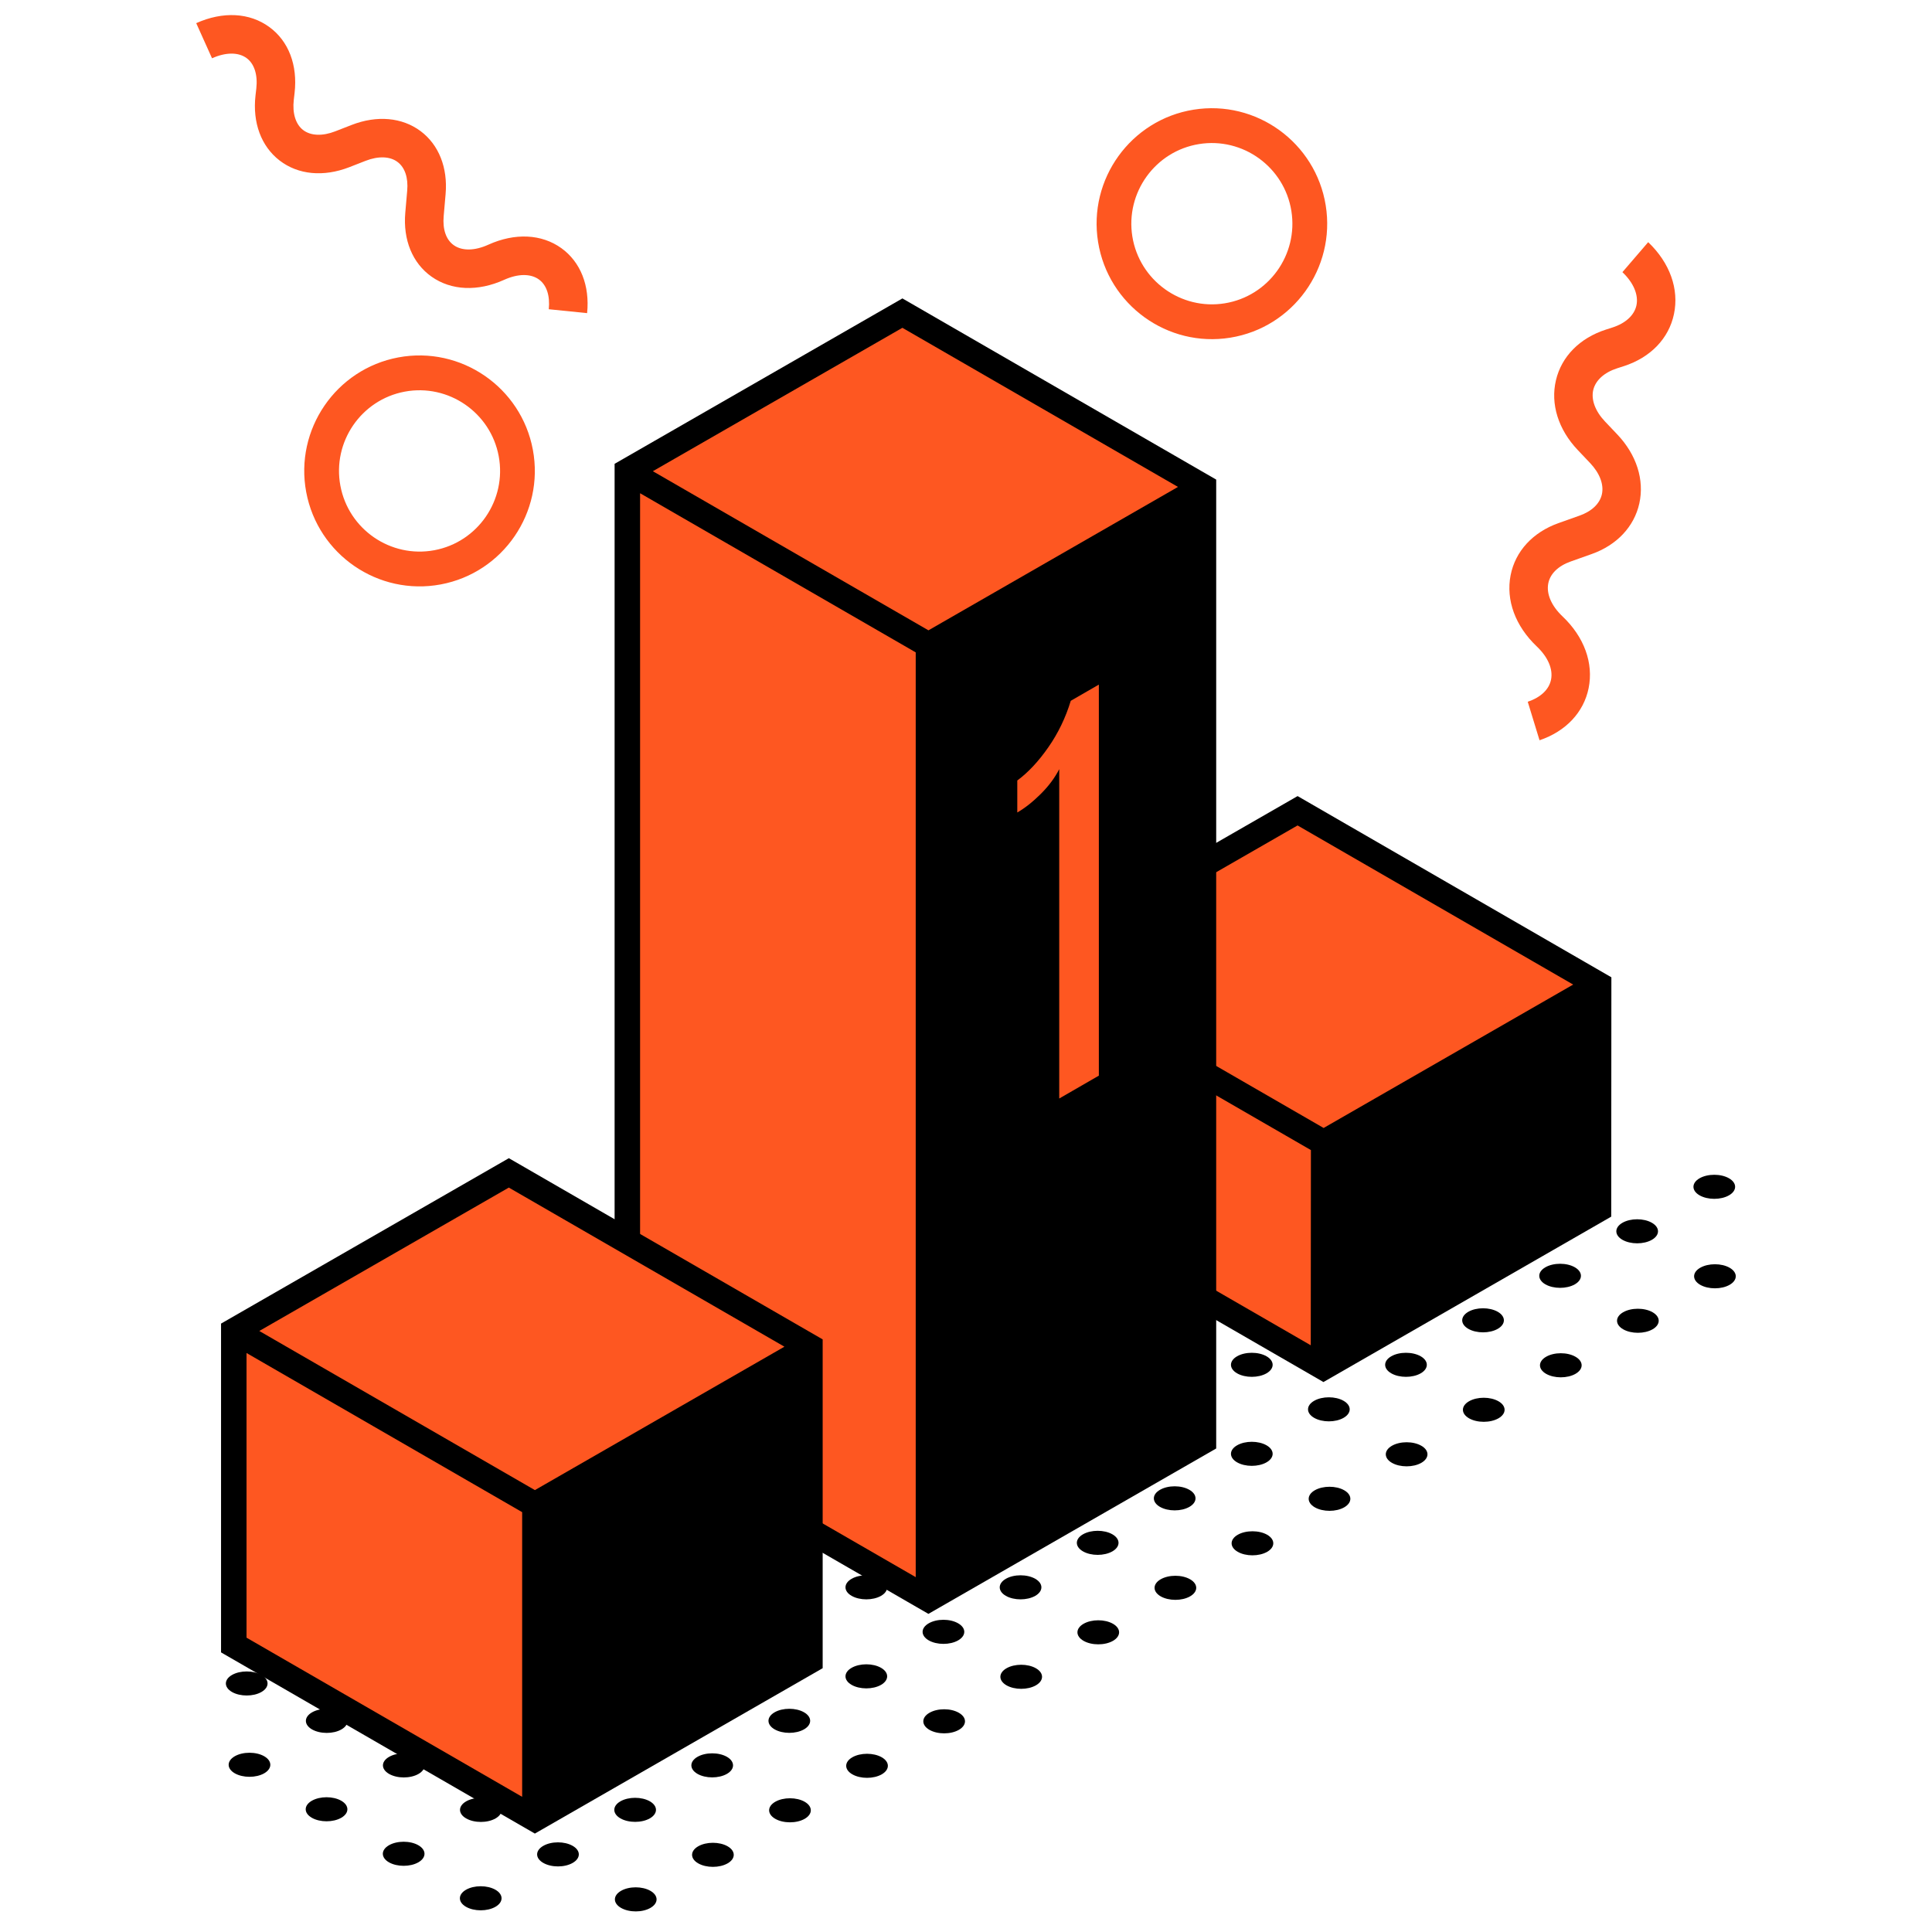 <svg width="128" height="128" viewBox="0 0 128 128" fill="none" xmlns="http://www.w3.org/2000/svg">
<path d="M32.826 125.202C33.364 125.513 33.364 126.019 32.826 126.33C32.287 126.641 31.412 126.641 30.873 126.33C30.334 126.019 30.334 125.513 30.873 125.202C31.412 124.891 32.285 124.891 32.826 125.202Z" fill="black"/>
<path d="M27.72 122.254C28.259 122.565 28.259 123.071 27.72 123.382C27.182 123.693 26.306 123.693 25.767 123.382C25.229 123.071 25.229 122.565 25.767 122.254C26.306 121.942 27.18 121.942 27.72 122.254Z" fill="black"/>
<path d="M22.611 119.305C23.15 119.615 23.15 120.122 22.611 120.432C22.072 120.743 21.197 120.743 20.658 120.432C20.119 120.122 20.119 119.615 20.658 119.305C21.199 118.994 22.072 118.994 22.611 119.305Z" fill="black"/>
<path d="M17.506 116.357C18.044 116.668 18.044 117.174 17.506 117.485C16.967 117.796 16.091 117.796 15.553 117.485C15.014 117.174 15.014 116.67 15.553 116.357C16.091 116.047 16.967 116.047 17.506 116.357Z" fill="black"/>
<path d="M17.322 110.971C17.861 111.281 17.861 111.788 17.322 112.098C16.783 112.409 15.908 112.409 15.369 112.098C14.83 111.788 14.83 111.281 15.369 110.971C15.908 110.66 16.783 110.66 17.322 110.971Z" fill="black"/>
<path d="M22.427 108.022C22.966 108.333 22.966 108.839 22.427 109.15C21.889 109.46 21.013 109.46 20.474 109.15C19.936 108.839 19.936 108.333 20.474 108.022C21.013 107.709 21.889 107.709 22.427 108.022Z" fill="black"/>
<path d="M41.14 125.275C41.679 124.962 42.553 124.962 43.093 125.273C43.634 125.584 43.636 126.088 43.097 126.401C42.559 126.714 41.685 126.714 41.144 126.403C40.604 126.092 40.604 125.588 41.14 125.275Z" fill="black"/>
<path d="M48.209 122.323C48.747 122.634 48.747 123.14 48.209 123.451C47.67 123.762 46.794 123.762 46.256 123.451C45.717 123.14 45.717 122.634 46.256 122.323C46.794 122.012 47.67 122.012 48.209 122.323Z" fill="black"/>
<path d="M53.314 119.373C53.853 119.684 53.853 120.19 53.314 120.501C52.775 120.811 51.9 120.811 51.361 120.501C50.822 120.19 50.822 119.684 51.361 119.373C51.9 119.062 52.775 119.062 53.314 119.373Z" fill="black"/>
<path d="M58.42 116.426C58.958 116.736 58.958 117.243 58.42 117.553C57.881 117.864 57.005 117.864 56.467 117.553C55.928 117.243 55.928 116.736 56.467 116.426C57.005 116.115 57.881 116.115 58.42 116.426Z" fill="black"/>
<path d="M63.529 113.478C64.068 113.789 64.068 114.295 63.529 114.606C62.99 114.916 62.115 114.916 61.576 114.606C61.037 114.295 61.037 113.789 61.576 113.478C62.117 113.165 62.99 113.165 63.529 113.478Z" fill="black"/>
<path d="M68.634 110.528C69.173 110.839 69.173 111.345 68.634 111.656C68.096 111.967 67.22 111.967 66.681 111.656C66.143 111.345 66.143 110.839 66.681 110.528C67.22 110.217 68.094 110.217 68.634 110.528Z" fill="black"/>
<path d="M73.74 107.581C74.278 107.892 74.278 108.398 73.74 108.709C73.201 109.019 72.326 109.019 71.787 108.709C71.248 108.398 71.248 107.892 71.787 107.581C72.326 107.27 73.199 107.27 73.74 107.581Z" fill="black"/>
<path d="M78.849 104.633C79.388 104.944 79.388 105.45 78.849 105.761C78.311 106.072 77.435 106.072 76.896 105.761C76.358 105.45 76.358 104.944 76.896 104.633C77.435 104.321 78.311 104.321 78.849 104.633Z" fill="black"/>
<path d="M83.955 101.683C84.493 101.994 84.493 102.501 83.955 102.811C83.416 103.122 82.54 103.122 82.002 102.811C81.463 102.501 81.463 101.994 82.002 101.683C82.54 101.373 83.416 101.373 83.955 101.683Z" fill="black"/>
<path d="M89.06 98.735C89.599 99.046 89.599 99.552 89.06 99.863C88.522 100.174 87.646 100.174 87.107 99.863C86.569 99.552 86.569 99.046 87.107 98.735C87.648 98.424 88.522 98.424 89.06 98.735Z" fill="black"/>
<path d="M94.17 95.787C94.708 96.098 94.708 96.603 94.17 96.915C93.631 97.226 92.755 97.226 92.216 96.915C91.678 96.605 91.678 96.098 92.216 95.787C92.757 95.475 93.631 95.475 94.17 95.787Z" fill="black"/>
<path d="M99.279 92.838C99.818 93.148 99.818 93.655 99.279 93.966C98.74 94.276 97.865 94.276 97.326 93.966C96.787 93.655 96.787 93.148 97.326 92.838C97.865 92.527 98.738 92.527 99.279 92.838Z" fill="black"/>
<path d="M104.384 89.89C104.923 90.201 104.923 90.707 104.384 91.018C103.846 91.329 102.97 91.329 102.431 91.018C101.893 90.707 101.893 90.203 102.431 89.89C102.97 89.577 103.844 89.577 104.384 89.89Z" fill="black"/>
<path d="M109.49 86.94C110.029 87.251 110.029 87.757 109.49 88.068C108.951 88.379 108.076 88.379 107.537 88.068C106.998 87.757 106.998 87.251 107.537 86.94C108.076 86.63 108.951 86.63 109.49 86.94Z" fill="black"/>
<path d="M114.595 83.993C115.134 84.304 115.134 84.81 114.595 85.121C114.057 85.432 113.181 85.432 112.642 85.121C112.104 84.81 112.104 84.304 112.642 83.993C113.181 83.682 114.057 83.682 114.595 83.993Z" fill="black"/>
<path d="M35.989 122.295C36.527 121.982 37.401 121.982 37.942 122.293C38.483 122.603 38.484 123.108 37.946 123.42C37.407 123.733 36.533 123.733 35.993 123.422C35.452 123.112 35.45 122.607 35.989 122.295Z" fill="black"/>
<path d="M43.056 119.343C43.595 119.654 43.595 120.16 43.056 120.471C42.517 120.781 41.642 120.781 41.103 120.471C40.564 120.16 40.564 119.654 41.103 119.343C41.642 119.032 42.515 119.032 43.056 119.343Z" fill="black"/>
<path d="M48.162 116.395C48.7 116.706 48.7 117.213 48.162 117.523C47.623 117.834 46.747 117.834 46.209 117.523C45.67 117.213 45.67 116.706 46.209 116.395C46.747 116.085 47.623 116.085 48.162 116.395Z" fill="black"/>
<path d="M53.271 113.445C53.81 113.756 53.81 114.262 53.271 114.573C52.732 114.884 51.857 114.884 51.318 114.573C50.779 114.262 50.779 113.756 51.318 113.445C51.857 113.134 52.732 113.134 53.271 113.445Z" fill="black"/>
<path d="M58.373 110.498C58.911 110.809 58.911 111.313 58.373 111.626C57.834 111.937 56.958 111.937 56.42 111.626C55.881 111.315 55.881 110.809 56.42 110.498C56.96 110.187 57.834 110.187 58.373 110.498Z" fill="black"/>
<path d="M63.482 107.55C64.021 107.861 64.021 108.367 63.482 108.678C62.943 108.989 62.068 108.989 61.529 108.678C60.99 108.367 60.99 107.861 61.529 107.55C62.068 107.237 62.941 107.237 63.482 107.55Z" fill="black"/>
<path d="M68.591 104.6C69.13 104.911 69.13 105.418 68.591 105.728C68.053 106.039 67.177 106.039 66.638 105.728C66.1 105.418 66.1 104.913 66.638 104.6C67.177 104.29 68.051 104.29 68.591 104.6Z" fill="black"/>
<path d="M73.701 101.653C74.24 101.964 74.24 102.47 73.701 102.781C73.162 103.092 72.287 103.092 71.748 102.781C71.209 102.47 71.209 101.964 71.748 101.653C72.287 101.342 73.162 101.342 73.701 101.653Z" fill="black"/>
<path d="M78.802 98.706C79.341 99.016 79.341 99.523 78.802 99.833C78.264 100.144 77.388 100.144 76.849 99.833C76.311 99.523 76.311 99.016 76.849 98.706C77.388 98.393 78.264 98.393 78.802 98.706Z" fill="black"/>
<path d="M83.912 95.756C84.451 96.066 84.451 96.573 83.912 96.883C83.373 97.194 82.497 97.194 81.959 96.883C81.42 96.573 81.42 96.066 81.959 95.756C82.497 95.445 83.373 95.445 83.912 95.756Z" fill="black"/>
<path d="M89.017 92.808C89.556 93.118 89.556 93.625 89.017 93.935C88.478 94.246 87.603 94.246 87.064 93.935C86.525 93.625 86.525 93.118 87.064 92.808C87.605 92.497 88.478 92.497 89.017 92.808Z" fill="black"/>
<path d="M94.127 89.858C94.665 90.169 94.665 90.675 94.127 90.986C93.588 91.297 92.712 91.297 92.174 90.986C91.635 90.675 91.635 90.169 92.174 89.858C92.712 89.548 93.586 89.548 94.127 89.858Z" fill="black"/>
<path d="M99.232 86.91C99.771 87.221 99.771 87.727 99.232 88.038C98.693 88.349 97.818 88.349 97.279 88.038C96.74 87.727 96.74 87.221 97.279 86.91C97.818 86.599 98.691 86.599 99.232 86.91Z" fill="black"/>
<path d="M104.338 83.962C104.876 84.273 104.876 84.779 104.338 85.09C103.799 85.401 102.923 85.401 102.384 85.09C101.846 84.779 101.846 84.273 102.384 83.962C102.923 83.65 103.799 83.65 104.338 83.962Z" fill="black"/>
<path d="M109.443 81.013C109.982 81.323 109.982 81.83 109.443 82.14C108.904 82.451 108.029 82.451 107.49 82.14C106.951 81.83 106.951 81.323 107.49 81.013C108.029 80.702 108.904 80.702 109.443 81.013Z" fill="black"/>
<path d="M114.552 78.065C115.091 78.376 115.091 78.882 114.552 79.193C114.014 79.504 113.138 79.504 112.599 79.193C112.061 78.882 112.061 78.376 112.599 78.065C113.138 77.755 114.014 77.755 114.552 78.065Z" fill="black"/>
<path d="M30.879 119.347C31.418 119.035 32.292 119.035 32.832 119.345C33.373 119.656 33.375 120.16 32.836 120.473C32.298 120.786 31.424 120.786 30.883 120.475C30.343 120.164 30.341 119.66 30.879 119.347Z" fill="black"/>
<path d="M37.947 116.395C38.486 116.706 38.486 117.213 37.947 117.523C37.408 117.834 36.533 117.834 35.994 117.523C35.455 117.213 35.455 116.706 35.994 116.395C36.533 116.085 37.406 116.085 37.947 116.395Z" fill="black"/>
<path d="M43.056 113.445C43.595 113.756 43.595 114.262 43.056 114.573C42.518 114.884 41.642 114.884 41.103 114.573C40.565 114.262 40.565 113.756 41.103 113.445C41.642 113.134 42.518 113.134 43.056 113.445Z" fill="black"/>
<path d="M48.162 110.498C48.7 110.809 48.7 111.315 48.162 111.626C47.623 111.937 46.747 111.937 46.209 111.626C45.67 111.315 45.67 110.809 46.209 110.498C46.747 110.187 47.623 110.187 48.162 110.498Z" fill="black"/>
<path d="M53.271 107.55C53.81 107.861 53.81 108.367 53.271 108.678C52.732 108.989 51.857 108.989 51.318 108.678C50.779 108.367 50.779 107.861 51.318 107.55C51.859 107.237 52.732 107.237 53.271 107.55Z" fill="black"/>
<path d="M58.373 104.6C58.911 104.911 58.911 105.418 58.373 105.728C57.834 106.039 56.958 106.039 56.42 105.728C55.881 105.418 55.881 104.911 56.42 104.6C56.96 104.29 57.834 104.29 58.373 104.6Z" fill="black"/>
<path d="M63.482 101.653C64.021 101.964 64.021 102.47 63.482 102.781C62.943 103.092 62.068 103.092 61.529 102.781C60.99 102.47 60.99 101.964 61.529 101.653C62.068 101.342 62.941 101.342 63.482 101.653Z" fill="black"/>
<path d="M68.591 98.706C69.13 99.016 69.13 99.523 68.591 99.833C68.053 100.144 67.177 100.144 66.638 99.833C66.1 99.523 66.1 99.016 66.638 98.706C67.177 98.393 68.051 98.393 68.591 98.706Z" fill="black"/>
<path d="M73.701 95.756C74.24 96.066 74.24 96.573 73.701 96.883C73.162 97.194 72.287 97.194 71.748 96.883C71.209 96.573 71.209 96.069 71.748 95.756C72.287 95.445 73.162 95.445 73.701 95.756Z" fill="black"/>
<path d="M78.802 92.808C79.341 93.118 79.341 93.625 78.802 93.935C78.264 94.246 77.388 94.246 76.849 93.935C76.311 93.625 76.311 93.118 76.849 92.808C77.388 92.497 78.264 92.497 78.802 92.808Z" fill="black"/>
<path d="M83.912 89.858C84.451 90.169 84.451 90.675 83.912 90.986C83.373 91.297 82.497 91.297 81.959 90.986C81.42 90.675 81.42 90.169 81.959 89.858C82.497 89.548 83.373 89.548 83.912 89.858Z" fill="black"/>
<path d="M89.017 86.91C89.556 87.221 89.556 87.727 89.017 88.038C88.478 88.349 87.603 88.349 87.064 88.038C86.525 87.727 86.525 87.221 87.064 86.91C87.605 86.599 88.478 86.599 89.017 86.91Z" fill="black"/>
<path d="M94.127 83.962C94.665 84.273 94.665 84.779 94.127 85.09C93.588 85.401 92.712 85.401 92.174 85.09C91.635 84.779 91.635 84.273 92.174 83.962C92.712 83.65 93.586 83.65 94.127 83.962Z" fill="black"/>
<path d="M99.232 81.013C99.771 81.323 99.771 81.83 99.232 82.14C98.693 82.451 97.818 82.451 97.279 82.14C96.74 81.83 96.74 81.323 97.279 81.013C97.818 80.702 98.691 80.702 99.232 81.013Z" fill="black"/>
<path d="M104.338 78.065C104.876 78.376 104.876 78.882 104.338 79.193C103.799 79.504 102.923 79.504 102.384 79.193C101.846 78.882 101.846 78.376 102.384 78.065C102.923 77.755 103.799 77.755 104.338 78.065Z" fill="black"/>
<path d="M25.774 116.399C26.312 116.086 27.186 116.086 27.727 116.397C28.268 116.708 28.27 117.212 27.731 117.525C27.192 117.838 26.319 117.838 25.778 117.527C25.237 117.216 25.235 116.71 25.774 116.399Z" fill="black"/>
<path d="M32.841 113.445C33.38 113.756 33.38 114.262 32.841 114.573C32.303 114.884 31.427 114.884 30.888 114.573C30.35 114.262 30.35 113.756 30.888 113.445C31.427 113.134 32.301 113.134 32.841 113.445Z" fill="black"/>
<path d="M37.947 110.498C38.486 110.809 38.486 111.315 37.947 111.626C37.408 111.937 36.533 111.937 35.994 111.626C35.455 111.315 35.455 110.809 35.994 110.498C36.533 110.187 37.406 110.187 37.947 110.498Z" fill="black"/>
<path d="M43.056 107.55C43.595 107.861 43.595 108.367 43.056 108.678C42.517 108.989 41.642 108.989 41.103 108.678C40.564 108.367 40.564 107.861 41.103 107.55C41.642 107.237 42.517 107.237 43.056 107.55Z" fill="black"/>
<path d="M48.162 104.6C48.7 104.911 48.7 105.418 48.162 105.728C47.623 106.039 46.747 106.039 46.209 105.728C45.67 105.418 45.67 104.911 46.209 104.6C46.747 104.29 47.623 104.29 48.162 104.6Z" fill="black"/>
<path d="M53.271 101.653C53.81 101.964 53.81 102.47 53.271 102.781C52.732 103.092 51.857 103.092 51.318 102.781C50.779 102.47 50.779 101.964 51.318 101.653C51.859 101.342 52.732 101.342 53.271 101.653Z" fill="black"/>
<path d="M58.373 98.706C58.911 99.016 58.911 99.523 58.373 99.833C57.834 100.144 56.958 100.144 56.42 99.833C55.881 99.523 55.881 99.016 56.42 98.706C56.96 98.393 57.834 98.393 58.373 98.706Z" fill="black"/>
<path d="M63.482 95.756C64.021 96.066 64.021 96.573 63.482 96.883C62.943 97.194 62.068 97.194 61.529 96.883C60.99 96.573 60.99 96.069 61.529 95.756C62.068 95.445 62.941 95.445 63.482 95.756Z" fill="black"/>
<path d="M68.59 92.808C69.128 93.118 69.128 93.625 68.59 93.936C68.051 94.246 67.175 94.246 66.637 93.936C66.096 93.623 68.049 92.497 68.59 92.808Z" fill="black"/>
<path d="M71.742 89.858C72.28 89.548 73.156 89.548 73.695 89.858C74.233 90.169 74.233 90.675 73.695 90.986C73.156 91.297 72.28 91.297 71.742 90.986C71.201 90.675 71.201 90.171 71.742 89.858C72.28 89.548 71.201 90.171 71.742 89.858Z" fill="black"/>
<path d="M78.802 86.91C79.341 87.221 79.341 87.727 78.802 88.038C78.264 88.349 77.388 88.349 76.849 88.038C76.311 87.727 76.311 87.221 76.849 86.91C77.388 86.599 78.264 86.599 78.802 86.91Z" fill="black"/>
<path d="M83.912 83.962C84.451 84.273 84.451 84.779 83.912 85.09C83.373 85.401 82.497 85.401 81.959 85.09C81.42 84.779 81.42 84.273 81.959 83.962C82.497 83.65 83.373 83.65 83.912 83.962Z" fill="black"/>
<path d="M89.017 81.013C89.556 81.323 89.556 81.83 89.017 82.14C88.478 82.451 87.603 82.451 87.064 82.14C86.525 81.83 86.525 81.323 87.064 81.013C87.605 80.702 88.478 80.702 89.017 81.013Z" fill="black"/>
<path d="M94.127 78.065C94.665 78.376 94.665 78.882 94.127 79.193C93.588 79.504 92.712 79.504 92.174 79.193C91.635 78.882 91.635 78.376 92.174 78.065C92.712 77.755 93.586 77.755 94.127 78.065Z" fill="black"/>
<path d="M99.232 75.118C99.771 75.428 99.771 75.935 99.232 76.245C98.693 76.556 97.818 76.556 97.279 76.245C96.74 75.935 96.74 75.428 97.279 75.118C97.818 74.805 98.691 74.805 99.232 75.118Z" fill="black"/>
<path d="M20.668 113.45C21.207 113.137 22.081 113.137 22.621 113.448C23.162 113.759 23.164 114.263 22.625 114.576C22.087 114.888 21.213 114.888 20.672 114.578C20.132 114.267 20.13 113.763 20.668 113.45Z" fill="black"/>
<path d="M27.732 110.498C28.271 110.809 28.271 111.315 27.732 111.626C27.193 111.937 26.318 111.937 25.779 111.626C25.24 111.315 25.24 110.809 25.779 110.498C26.32 110.187 27.193 110.187 27.732 110.498Z" fill="black"/>
<path d="M83.909 78.066C84.448 78.376 84.448 78.883 83.909 79.193C83.371 79.504 82.495 79.504 81.956 79.193C81.418 78.883 83.371 77.755 83.909 78.066Z" fill="black"/>
<path d="M67.734 79.07L67.745 64.186L87.692 75.703L87.682 90.587L67.734 79.07Z" fill="#FE5721"/>
<path d="M67.746 64.189L85.969 53.716L105.917 65.232L87.694 75.705L67.746 64.189Z" fill="#FE5721"/>
<path d="M68.031 69.077L85.97 58.775L105.917 70.294L87.525 80.287L68.031 69.077Z" fill="#FE5721"/>
<path d="M85.969 52.743L66.901 63.701L66.891 79.559L87.682 91.564L106.748 80.606L106.758 64.748L85.969 52.743ZM86.841 89.128L68.579 78.586L68.59 65.652L86.851 76.196L86.841 89.128ZM69.435 64.189L85.967 54.688L104.226 65.23L87.694 74.731L69.435 64.189Z" fill="black"/>
<path d="M41.562 94.434V31.217L61.51 42.733V105.95L41.562 94.434Z" fill="#FE5721"/>
<path d="M41.562 31.217L59.787 20.744L79.735 32.263L61.51 42.734L41.562 31.217Z" fill="#FE5721"/>
<path d="M41.848 36.105L59.786 25.806L79.734 37.322L61.342 47.317L41.848 36.105Z" fill="#FE5721"/>
<path d="M59.787 19.771L40.719 30.729V94.921L61.51 106.923L80.576 95.966V31.774L59.787 19.771ZM60.669 104.49L42.407 93.948V32.678L60.669 43.222V104.49ZM43.253 31.219L59.785 21.718L78.044 32.26L61.512 41.761L43.253 31.219Z" fill="black"/>
<path d="M15.488 108.988V88.179L35.436 99.695V120.504L15.488 108.988Z" fill="#FE5721"/>
<path d="M15.488 88.179L33.713 77.708L53.661 89.224L35.436 99.698L15.488 88.179Z" fill="#FE5721"/>
<path d="M15.773 93.069L33.712 82.768L53.66 94.284L35.267 104.279L15.773 93.069Z" fill="#FE5721"/>
<path d="M33.713 76.733L14.645 87.691V109.475L35.436 121.479L54.504 110.522V88.738L33.713 76.733ZM34.594 119.044L16.333 108.5V89.64L34.594 100.184V119.044ZM17.179 88.181L33.711 78.68L51.97 89.222L35.438 98.723L17.179 88.181Z" fill="black"/>
<path d="M101.998 49.044C103.739 48.456 104.925 47.197 105.251 45.591C105.586 43.933 104.957 42.2 103.523 40.839C102.785 40.141 102.442 39.344 102.577 38.652C102.702 38.011 103.233 37.495 104.07 37.198L105.458 36.705C107.118 36.115 108.267 34.895 108.609 33.357C108.956 31.794 108.425 30.127 107.151 28.784L106.33 27.919C105.688 27.24 105.406 26.48 105.557 25.836C105.708 25.2 106.282 24.678 107.136 24.402L107.581 24.259C109.352 23.686 110.564 22.429 110.904 20.811C111.255 19.15 110.632 17.413 109.197 16.044L107.489 18.031C108.227 18.734 108.565 19.535 108.419 20.229C108.281 20.88 107.704 21.415 106.832 21.696L106.387 21.839C104.659 22.399 103.457 23.619 103.086 25.189C102.713 26.766 103.239 28.453 104.529 29.814L105.351 30.68C105.988 31.352 106.271 32.104 106.13 32.745C105.99 33.37 105.463 33.874 104.643 34.164L103.256 34.657C101.55 35.263 100.395 36.521 100.082 38.11C99.76 39.76 100.394 41.48 101.819 42.832C102.559 43.534 102.901 44.334 102.76 45.029C102.628 45.681 102.079 46.202 101.217 46.494L101.998 49.044Z" fill="#FE5721"/>
<path d="M38.898 20.746C39.083 18.924 38.462 17.356 37.193 16.442C35.882 15.5 34.116 15.415 32.353 16.212C31.449 16.622 30.613 16.634 30.065 16.245C29.554 15.885 29.318 15.201 29.395 14.32L29.522 12.859C29.675 11.11 29.072 9.591 27.868 8.689C26.645 7.775 24.976 7.623 23.294 8.279L22.21 8.701C21.359 9.032 20.584 8.999 20.082 8.614C19.587 8.233 19.363 7.506 19.464 6.619L19.517 6.157C19.729 4.313 19.119 2.721 17.844 1.791C16.535 0.834 14.769 0.741 13 1.534L14.047 3.861C14.957 3.453 15.792 3.449 16.337 3.849C16.85 4.224 17.084 4.958 16.981 5.864L16.928 6.326C16.723 8.126 17.303 9.693 18.524 10.634C19.751 11.58 21.433 11.739 23.138 11.078L24.224 10.654C25.065 10.327 25.836 10.353 26.336 10.729C26.826 11.096 27.055 11.772 26.978 12.635L26.851 14.096C26.695 15.892 27.327 17.433 28.588 18.327C29.897 19.253 31.653 19.329 33.406 18.537C34.314 18.127 35.151 18.119 35.7 18.512C36.214 18.882 36.448 19.584 36.358 20.488L38.898 20.746Z" fill="#FE5721"/>
<path d="M81.509 22.372C85.667 21.703 88.504 17.768 87.832 13.604C87.16 9.44 83.232 6.597 79.074 7.267C74.916 7.937 72.079 11.871 72.751 16.035C73.421 20.201 77.351 23.044 81.509 22.372ZM79.439 9.545C82.342 9.076 85.088 11.064 85.556 13.971C86.025 16.878 84.043 19.628 81.14 20.096C78.237 20.565 75.491 18.577 75.021 15.67C74.555 12.763 76.536 10.013 79.439 9.545Z" fill="#FE5721"/>
<path d="M29.199 38.72C33.339 37.947 36.077 33.947 35.304 29.798C34.532 25.652 30.533 22.906 26.392 23.679C22.252 24.452 19.513 28.455 20.287 32.601C21.062 36.747 25.059 39.493 29.199 38.72ZM26.816 25.947C29.707 25.408 32.502 27.327 33.041 30.222C33.581 33.117 31.666 35.916 28.775 36.454C25.884 36.993 23.09 35.074 22.551 32.179C22.01 29.284 23.925 26.486 26.816 25.947Z" fill="#FE5721"/>
<path d="M70.941 46.43L72.802 45.356V71.264L70.177 72.779V50.959C69.886 51.53 69.481 52.075 68.954 52.6C68.427 53.124 67.909 53.534 67.398 53.828V51.71C68.121 51.175 68.807 50.441 69.456 49.507C70.106 48.575 70.602 47.547 70.941 46.43Z" fill="#FE5721"/>
</svg>
